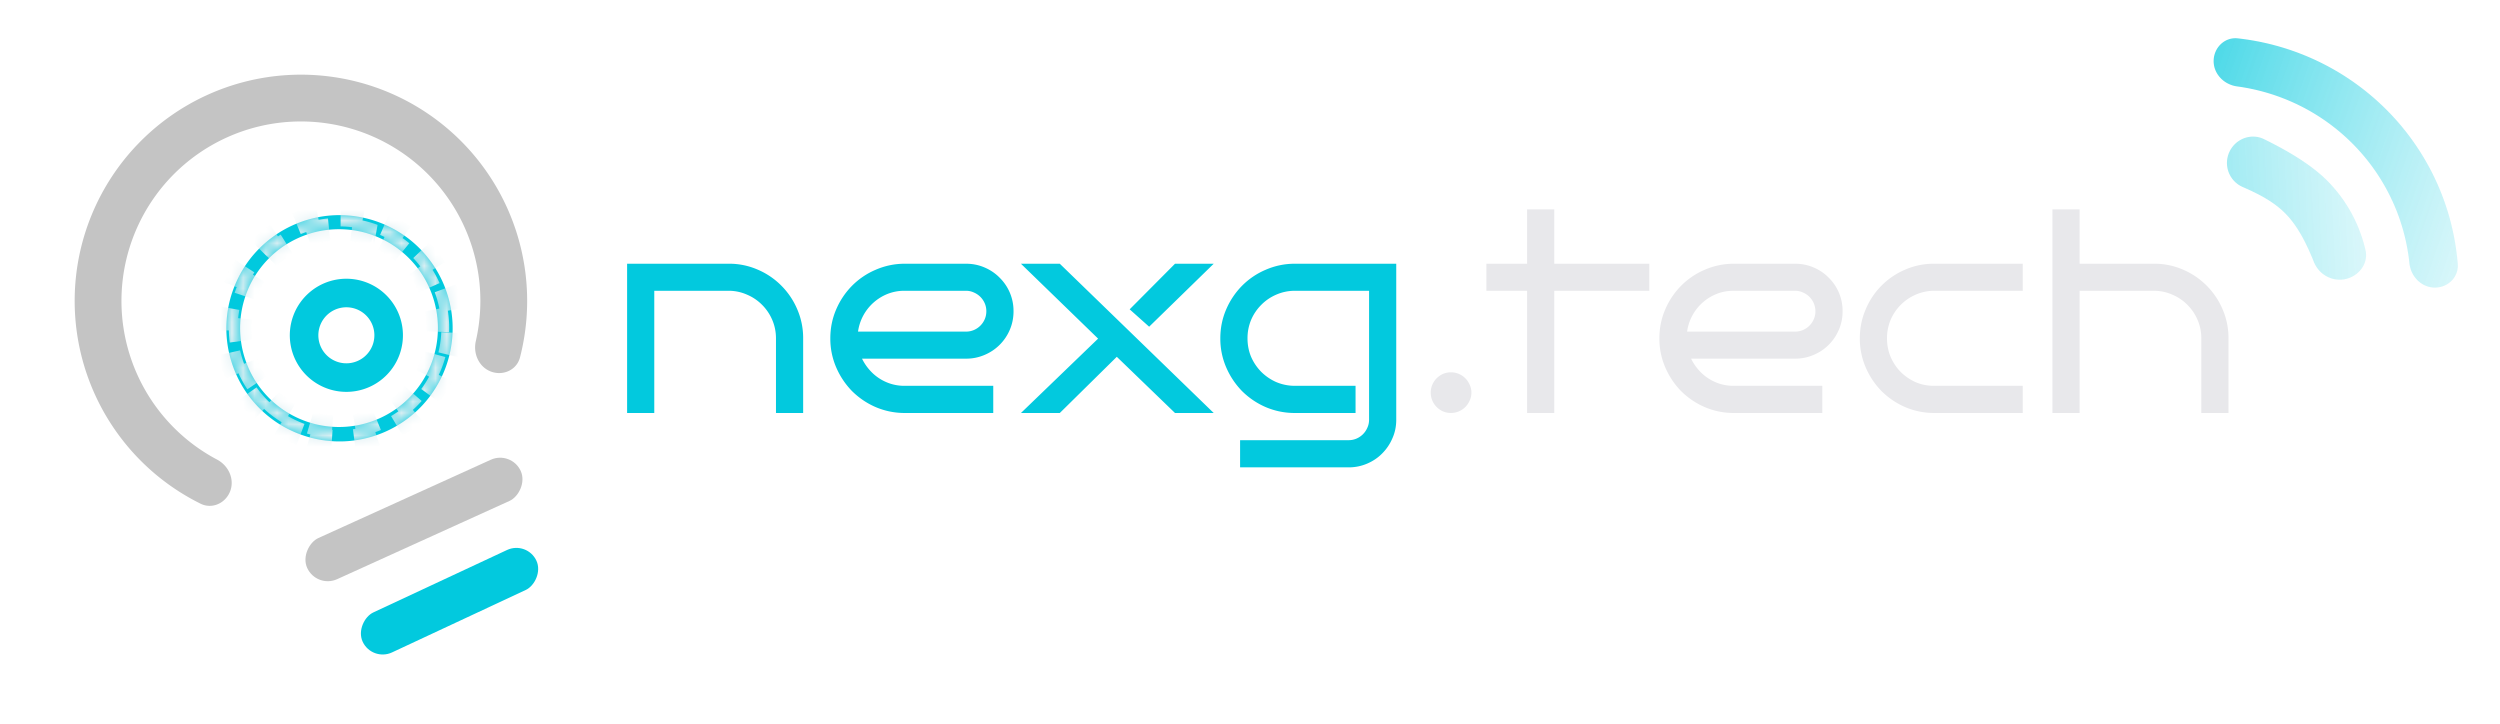 <svg width="221" height="64" viewBox="0 0 221 64" fill="none" xmlns="http://www.w3.org/2000/svg"><path d="M215.212 25.424c1.172.018 2.149-.918 2.055-2.086a21.72 21.72 0 0 0-1.461-6.271 21.809 21.809 0 0 0-4.643-7.165 21.952 21.952 0 0 0-7.052-4.85 22.086 22.086 0 0 0-6.285-1.661c-1.158-.13-2.12.81-2.14 1.974-.02 1.168.914 2.118 2.072 2.274a17.83 17.83 0 0 1 4.658 1.29 17.71 17.71 0 0 1 5.689 3.912 17.579 17.579 0 0 1 3.746 5.78 17.517 17.517 0 0 1 1.14 4.644c.122 1.169 1.046 2.14 2.221 2.159Z" fill="url(#a)"/><path d="M207.687 24.567c1.008-.385 1.665-1.396 1.426-2.448a12.734 12.734 0 0 0-3.199-5.956c-1.458-1.54-3.653-2.822-5.761-3.858-1.178-.58-2.588-.018-3.104 1.19a2.318 2.318 0 0 0 1.221 3.043c1.426.622 2.798 1.32 3.862 2.445 1.06 1.12 1.8 2.646 2.419 4.18.502 1.244 1.883 1.882 3.136 1.404Z" fill="url(#b)"/><rect x="27.982" y="52.026" width="3.998" height="20.732" rx="1.999" transform="rotate(-114.418 27.982 52.026)" fill="#C4C4C4"/><rect x="32.886" y="58.501" width="3.902" height="16.948" rx="1.951" transform="rotate(-115.032 32.886 58.5)" fill="#02C9DE"/><path d="M43.41 32.85c1.07.397 2.271-.146 2.557-1.252a20 20 0 1 0-28.233 12.93c1.024.506 2.22-.048 2.619-1.119.397-1.07-.156-2.25-1.166-2.783A15.864 15.864 0 1 1 42.063 30.15c-.255 1.113.276 2.302 1.346 2.7Z" fill="#C4C4C4"/><g filter="url(#c)"><path d="M25.895 32.334a5 5 0 1 1 3.449-9.387 5 5 0 0 1-3.449 9.387Zm2.578-7.018a2.476 2.476 0 1 0-1.708 4.649 2.476 2.476 0 0 0 1.708-4.649Z" fill="#01C9DE"/></g><g filter="url(#d)"><mask id="e" fill="#fff"><path d="M23.564 36.407c-5.184-1.904-7.843-7.65-5.939-12.835 1.905-5.184 7.651-7.843 12.835-5.938 5.184 1.904 7.843 7.65 5.939 12.835-1.905 5.184-7.651 7.843-12.835 5.938Zm6.463-17.592a8.742 8.742 0 1 0-6.03 16.411 8.742 8.742 0 0 0 6.03-16.411Z"/></mask><path d="M23.564 36.407c-5.184-1.904-7.843-7.65-5.939-12.835 1.905-5.184 7.651-7.843 12.835-5.938 5.184 1.904 7.843 7.65 5.939 12.835-1.905 5.184-7.651 7.843-12.835 5.938Zm6.463-17.592a8.742 8.742 0 1 0-6.03 16.411 8.742 8.742 0 0 0 6.03-16.411Z" fill="#01C9DE"/><path d="M23.564 36.407c-5.184-1.904-7.843-7.65-5.939-12.835 1.905-5.184 7.651-7.843 12.835-5.938 5.184 1.904 7.843 7.65 5.939 12.835-1.905 5.184-7.651 7.843-12.835 5.938Zm6.463-17.592a8.742 8.742 0 1 0-6.03 16.411 8.742 8.742 0 0 0 6.03-16.411Z" stroke="#DEEFF3" stroke-width="2" stroke-dasharray="2 2" mask="url(#e)"/></g><path d="M57.838 36.51h-2.402V23.313h9a6.27 6.27 0 0 1 2.555.527 6.539 6.539 0 0 1 2.086 1.418 6.6 6.6 0 0 1 1.406 2.098 6.38 6.38 0 0 1 .516 2.555v6.597h-2.403v-6.597c0-.578-.11-1.121-.328-1.63a4.205 4.205 0 0 0-.89-1.323 4.108 4.108 0 0 0-1.325-.903 4.006 4.006 0 0 0-1.617-.351h-6.598v10.804Zm31.758-9c0 .585-.11 1.132-.328 1.64a4.168 4.168 0 0 1-2.238 2.227 4.072 4.072 0 0 1-1.63.328h-9.198c.172.351.386.675.644.972a4.118 4.118 0 0 0 1.91 1.254c.383.117.782.176 1.196.176h7.851v2.402h-7.851a6.525 6.525 0 0 1-2.555-.527 6.802 6.802 0 0 1-2.086-1.418 6.886 6.886 0 0 1-1.395-2.097 6.381 6.381 0 0 1-.515-2.555c0-.906.172-1.758.516-2.555a6.737 6.737 0 0 1 1.394-2.086 6.537 6.537 0 0 1 2.086-1.418 6.396 6.396 0 0 1 2.555-.539H85.4c.578 0 1.121.11 1.629.328.515.219.96.52 1.336.903a4.11 4.11 0 0 1 1.23 2.964Zm-4.195 1.804c.242 0 .473-.047.691-.14a1.815 1.815 0 0 0 .961-.961c.094-.22.14-.454.14-.704 0-.242-.046-.472-.14-.691a1.814 1.814 0 0 0-.96-.96 1.622 1.622 0 0 0-.692-.153h-5.45a4 4 0 0 0-1.5.281 4.23 4.23 0 0 0-2.145 1.922 4.19 4.19 0 0 0-.456 1.406h9.55Zm21.891 7.195h-3.422l-5.145-4.968-5.039 4.968h-3.434l6.82-6.574-6.82-6.62h3.434l13.606 13.194Zm0-13.195-5.708 5.567-1.722-1.536 4.008-4.03h3.422Zm16.136 13.793c0 .586-.113 1.133-.34 1.64a4.23 4.23 0 0 1-.902 1.337c-.375.383-.82.683-1.336.902a4.074 4.074 0 0 1-1.629.328h-9.597v-2.402h9.597c.242 0 .473-.047.692-.14a1.822 1.822 0 0 0 .961-.962c.101-.218.152-.453.152-.703V25.705h-6.598a4.093 4.093 0 0 0-1.629.351c-.5.22-.937.52-1.312.903a4.209 4.209 0 0 0-.891 1.324 4.202 4.202 0 0 0-.316 1.629c0 .578.105 1.12.316 1.629.219.5.516.941.891 1.324a4.4 4.4 0 0 0 1.312.902 4.222 4.222 0 0 0 1.629.34h5.403v2.402h-5.403a6.52 6.52 0 0 1-2.554-.527 6.791 6.791 0 0 1-2.086-1.418 6.889 6.889 0 0 1-1.395-2.097 6.377 6.377 0 0 1-.516-2.555c0-.906.172-1.758.516-2.555a6.74 6.74 0 0 1 1.395-2.086 6.527 6.527 0 0 1 2.086-1.418 6.391 6.391 0 0 1 2.554-.539h9v13.793Z" fill="#02C9DE"/><path d="M130.073 34.705c0 .25-.051.484-.153.703a1.802 1.802 0 0 1-2.355.96 1.865 1.865 0 0 1-.563-.386 1.802 1.802 0 0 1-.386-1.969c.093-.218.222-.41.386-.574.165-.164.352-.293.563-.387.219-.093.453-.14.703-.14.242 0 .473.047.691.14a1.816 1.816 0 0 1 .961.961c.102.22.153.45.153.692Zm7.324 1.804h-2.402V25.705h-3.598v-2.39h3.598v-4.806h2.402v4.805h8.402v2.39h-8.402V36.51Zm25.488-9a4.1 4.1 0 0 1-.328 1.641 4.245 4.245 0 0 1-.902 1.336 4.176 4.176 0 0 1-1.336.89 4.074 4.074 0 0 1-1.629.329h-9.199c.172.351.386.675.644.972a4.13 4.13 0 0 0 1.91 1.254c.383.117.782.176 1.196.176h7.851v2.402h-7.851a6.525 6.525 0 0 1-2.555-.527 6.803 6.803 0 0 1-2.086-1.418 6.868 6.868 0 0 1-1.394-2.097 6.377 6.377 0 0 1-.516-2.555c0-.906.172-1.758.516-2.555a6.72 6.72 0 0 1 1.394-2.086 6.538 6.538 0 0 1 2.086-1.418 6.396 6.396 0 0 1 2.555-.539h5.449c.578 0 1.121.11 1.629.328.515.219.961.52 1.336.903a4.108 4.108 0 0 1 1.23 2.964Zm-4.195 1.805c.242 0 .473-.047.691-.14a1.814 1.814 0 0 0 .961-.961 1.77 1.77 0 0 0 .141-.704 1.802 1.802 0 0 0-1.102-1.652 1.618 1.618 0 0 0-.691-.152h-5.449c-.532 0-1.032.094-1.5.281a4.217 4.217 0 0 0-2.145 1.922 4.19 4.19 0 0 0-.457 1.406h9.551Zm20.121 7.195h-7.852a6.524 6.524 0 0 1-2.554-.527 6.803 6.803 0 0 1-2.086-1.418 6.889 6.889 0 0 1-1.395-2.097 6.393 6.393 0 0 1-.515-2.555c0-.906.172-1.758.515-2.555a6.54 6.54 0 0 1 3.481-3.516 6.256 6.256 0 0 1 2.554-.527h7.852v2.39h-7.852a4.084 4.084 0 0 0-1.628.352c-.5.22-.938.52-1.313.903a4.209 4.209 0 0 0-.891 1.324 4.22 4.22 0 0 0-.316 1.629c0 .578.106 1.12.316 1.629.219.507.516.953.891 1.336.375.375.813.675 1.313.902.507.219 1.05.328 1.628.328h7.852v2.402Zm18.188 0h-2.403v-6.597c0-.578-.109-1.121-.328-1.63a4.209 4.209 0 0 0-.891-1.323 4.105 4.105 0 0 0-1.324-.903 4.006 4.006 0 0 0-1.617-.351h-6.598v10.804h-2.402v-18h2.402v4.805h6.598a6.26 6.26 0 0 1 2.555.527 6.616 6.616 0 0 1 3.492 3.516 6.38 6.38 0 0 1 .516 2.555v6.597Z" fill="#E8E8EB"/><defs><linearGradient id="a" x1="177.423" y1="22.564" x2="222.89" y2="38.24" gradientUnits="userSpaceOnUse"><stop stop-color="#02C9DE"/><stop offset="1" stop-color="#fff" stop-opacity=".67"/></linearGradient><linearGradient id="b" x1="171.254" y1="36.04" x2="219.292" y2="33.726" gradientUnits="userSpaceOnUse"><stop stop-color="#02C9DE"/><stop offset="1" stop-color="#fff" stop-opacity=".67"/></linearGradient><filter id="c" x="8.618" y="7.639" width="44.003" height="44.003" filterUnits="userSpaceOnUse" color-interpolation-filters="sRGB"><feFlood flood-opacity="0" result="BackgroundImageFix"/><feColorMatrix in="SourceAlpha" values="0 0 0 0 0 0 0 0 0 0 0 0 0 0 0 0 0 0 127 0" result="hardAlpha"/><feOffset dx="3" dy="2"/><feGaussianBlur stdDeviation="8.5"/><feComposite in2="hardAlpha" operator="out"/><feColorMatrix values="0 0 0 0 0 0 0 0 0 0 0 0 0 0 0 0 0 0 0.45 0"/><feBlend mode="screen" in2="BackgroundImageFix" result="effect1_dropShadow_36_2"/><feBlend in="SourceGraphic" in2="effect1_dropShadow_36_2" result="shape"/></filter><filter id="d" x="3.009" y="2.018" width="54.005" height="54.005" filterUnits="userSpaceOnUse" color-interpolation-filters="sRGB"><feFlood flood-opacity="0" result="BackgroundImageFix"/><feColorMatrix in="SourceAlpha" values="0 0 0 0 0 0 0 0 0 0 0 0 0 0 0 0 0 0 127 0" result="hardAlpha"/><feOffset dx="3" dy="2"/><feGaussianBlur stdDeviation="8.5"/><feComposite in2="hardAlpha" operator="out"/><feColorMatrix values="0 0 0 0 0 0 0 0 0 0 0 0 0 0 0 0 0 0 0.45 0"/><feBlend mode="screen" in2="BackgroundImageFix" result="effect1_dropShadow_36_2"/><feBlend in="SourceGraphic" in2="effect1_dropShadow_36_2" result="shape"/></filter></defs></svg>
